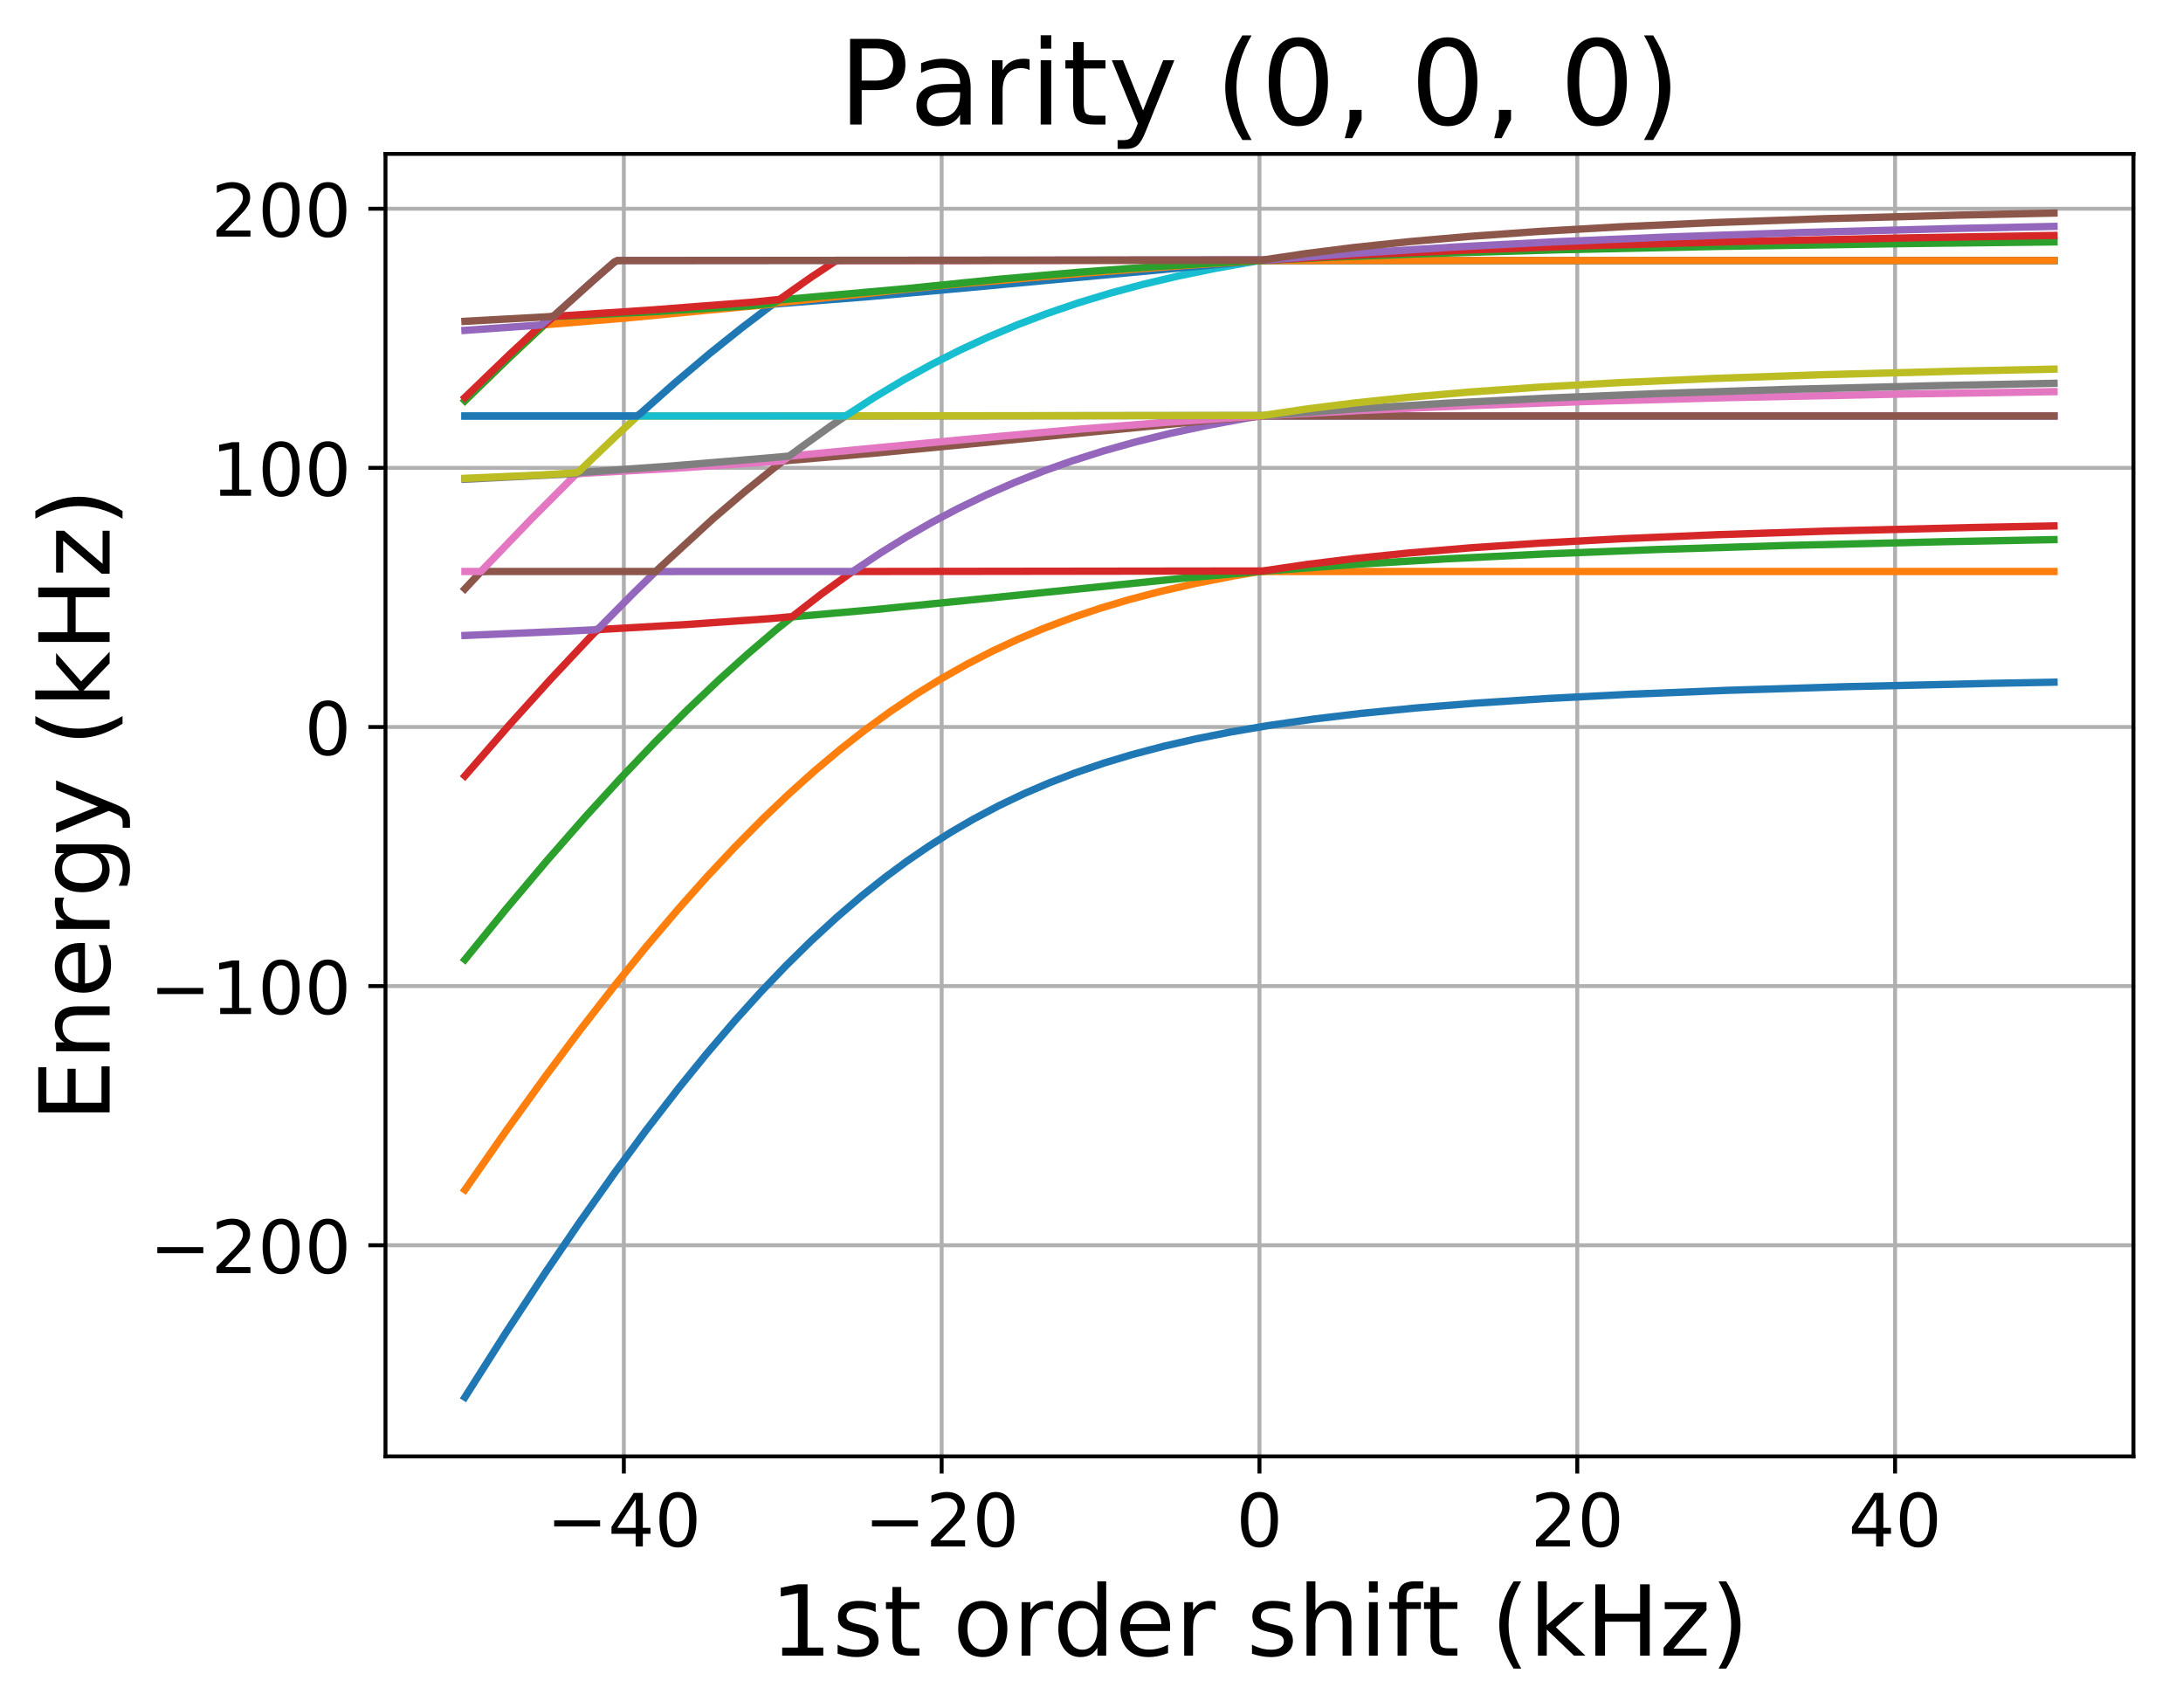 <?xml version="1.0" encoding="utf-8" standalone="no"?>
<!DOCTYPE svg PUBLIC "-//W3C//DTD SVG 1.1//EN"
  "http://www.w3.org/Graphics/SVG/1.1/DTD/svg11.dtd">
<!-- Created with matplotlib (http://matplotlib.org/) -->
<svg height="349pt" version="1.1" viewBox="0 0 446 349" width="446pt" xmlns="http://www.w3.org/2000/svg" xmlns:xlink="http://www.w3.org/1999/xlink">
 <defs>
  <style type="text/css">
*{stroke-linecap:butt;stroke-linejoin:round;}
  </style>
 </defs>
 <g id="figure_1">
  <g id="patch_1">
   <path d="M 0 349.622 
L 446.577 349.622 
L 446.577 0 
L 0 0 
z
" style="fill:none;"/>
  </g>
  <g id="axes_1">
   <g id="patch_2">
    <path d="M 78.757 297.548 
L 435.877 297.548 
L 435.877 31.436 
L 78.757 31.436 
z
" style="fill:none;"/>
   </g>
   <g id="matplotlib.axis_1">
    <g id="xtick_1">
     <g id="line2d_1">
      <path clip-path="url(#p79be7431d1)" d="M 127.455 297.548 
L 127.455 31.436 
" style="fill:none;stroke:#b0b0b0;stroke-linecap:square;stroke-width:0.8;"/>
     </g>
     <g id="line2d_2">
      <defs>
       <path d="M 0 0 
L 0 3.5 
" id="m005f0a59be" style="stroke:#000000;stroke-width:0.8;"/>
      </defs>
      <g>
       <use style="stroke:#000000;stroke-width:0.8;" x="127.455" xlink:href="#m005f0a59be" y="297.548"/>
      </g>
     </g>
     <g id="text_1">
      <!-- −40 -->
      <defs>
       <path d="M 10.594 35.5 
L 73.188 35.5 
L 73.188 27.203 
L 10.594 27.203 
z
" id="DejaVuSans-2212"/>
       <path d="M 37.797 64.312 
L 12.891 25.391 
L 37.797 25.391 
z
M 35.203 72.906 
L 47.609 72.906 
L 47.609 25.391 
L 58.016 25.391 
L 58.016 17.188 
L 47.609 17.188 
L 47.609 0 
L 37.797 0 
L 37.797 17.188 
L 4.891 17.188 
L 4.891 26.703 
z
" id="DejaVuSans-34"/>
       <path d="M 31.781 66.406 
Q 24.172 66.406 20.328 58.906 
Q 16.5 51.422 16.5 36.375 
Q 16.5 21.391 20.328 13.891 
Q 24.172 6.391 31.781 6.391 
Q 39.453 6.391 43.281 13.891 
Q 47.125 21.391 47.125 36.375 
Q 47.125 51.422 43.281 58.906 
Q 39.453 66.406 31.781 66.406 
z
M 31.781 74.219 
Q 44.047 74.219 50.516 64.516 
Q 56.984 54.828 56.984 36.375 
Q 56.984 17.969 50.516 8.266 
Q 44.047 -1.422 31.781 -1.422 
Q 19.531 -1.422 13.062 8.266 
Q 6.594 17.969 6.594 36.375 
Q 6.594 54.828 13.062 64.516 
Q 19.531 74.219 31.781 74.219 
z
" id="DejaVuSans-30"/>
      </defs>
      <g transform="translate(111.627 315.946)scale(0.15 -0.15)">
       <use xlink:href="#DejaVuSans-2212"/>
       <use x="83.789" xlink:href="#DejaVuSans-34"/>
       <use x="147.412" xlink:href="#DejaVuSans-30"/>
      </g>
     </g>
    </g>
    <g id="xtick_2">
     <g id="line2d_3">
      <path clip-path="url(#p79be7431d1)" d="M 192.386 297.548 
L 192.386 31.436 
" style="fill:none;stroke:#b0b0b0;stroke-linecap:square;stroke-width:0.8;"/>
     </g>
     <g id="line2d_4">
      <g>
       <use style="stroke:#000000;stroke-width:0.8;" x="192.386" xlink:href="#m005f0a59be" y="297.548"/>
      </g>
     </g>
     <g id="text_2">
      <!-- −20 -->
      <defs>
       <path d="M 19.188 8.297 
L 53.609 8.297 
L 53.609 0 
L 7.328 0 
L 7.328 8.297 
Q 12.938 14.109 22.625 23.891 
Q 32.328 33.688 34.812 36.531 
Q 39.547 41.844 41.422 45.531 
Q 43.312 49.219 43.312 52.781 
Q 43.312 58.594 39.234 62.25 
Q 35.156 65.922 28.609 65.922 
Q 23.969 65.922 18.812 64.312 
Q 13.672 62.703 7.812 59.422 
L 7.812 69.391 
Q 13.766 71.781 18.938 73 
Q 24.125 74.219 28.422 74.219 
Q 39.75 74.219 46.484 68.547 
Q 53.219 62.891 53.219 53.422 
Q 53.219 48.922 51.531 44.891 
Q 49.859 40.875 45.406 35.406 
Q 44.188 33.984 37.641 27.219 
Q 31.109 20.453 19.188 8.297 
z
" id="DejaVuSans-32"/>
      </defs>
      <g transform="translate(176.558 315.946)scale(0.15 -0.15)">
       <use xlink:href="#DejaVuSans-2212"/>
       <use x="83.789" xlink:href="#DejaVuSans-32"/>
       <use x="147.412" xlink:href="#DejaVuSans-30"/>
      </g>
     </g>
    </g>
    <g id="xtick_3">
     <g id="line2d_5">
      <path clip-path="url(#p79be7431d1)" d="M 257.317 297.548 
L 257.317 31.436 
" style="fill:none;stroke:#b0b0b0;stroke-linecap:square;stroke-width:0.8;"/>
     </g>
     <g id="line2d_6">
      <g>
       <use style="stroke:#000000;stroke-width:0.8;" x="257.317" xlink:href="#m005f0a59be" y="297.548"/>
      </g>
     </g>
     <g id="text_3">
      <!-- 0 -->
      <g transform="translate(252.545 315.946)scale(0.15 -0.15)">
       <use xlink:href="#DejaVuSans-30"/>
      </g>
     </g>
    </g>
    <g id="xtick_4">
     <g id="line2d_7">
      <path clip-path="url(#p79be7431d1)" d="M 322.248 297.548 
L 322.248 31.436 
" style="fill:none;stroke:#b0b0b0;stroke-linecap:square;stroke-width:0.8;"/>
     </g>
     <g id="line2d_8">
      <g>
       <use style="stroke:#000000;stroke-width:0.8;" x="322.248" xlink:href="#m005f0a59be" y="297.548"/>
      </g>
     </g>
     <g id="text_4">
      <!-- 20 -->
      <g transform="translate(312.704 315.946)scale(0.15 -0.15)">
       <use xlink:href="#DejaVuSans-32"/>
       <use x="63.623" xlink:href="#DejaVuSans-30"/>
      </g>
     </g>
    </g>
    <g id="xtick_5">
     <g id="line2d_9">
      <path clip-path="url(#p79be7431d1)" d="M 387.179 297.548 
L 387.179 31.436 
" style="fill:none;stroke:#b0b0b0;stroke-linecap:square;stroke-width:0.8;"/>
     </g>
     <g id="line2d_10">
      <g>
       <use style="stroke:#000000;stroke-width:0.8;" x="387.179" xlink:href="#m005f0a59be" y="297.548"/>
      </g>
     </g>
     <g id="text_5">
      <!-- 40 -->
      <g transform="translate(377.635 315.946)scale(0.15 -0.15)">
       <use xlink:href="#DejaVuSans-34"/>
       <use x="63.623" xlink:href="#DejaVuSans-30"/>
      </g>
     </g>
    </g>
    <g id="text_6">
     <!-- 1st order shift (kHz) -->
     <defs>
      <path d="M 12.406 8.297 
L 28.516 8.297 
L 28.516 63.922 
L 10.984 60.406 
L 10.984 69.391 
L 28.422 72.906 
L 38.281 72.906 
L 38.281 8.297 
L 54.391 8.297 
L 54.391 0 
L 12.406 0 
z
" id="DejaVuSans-31"/>
      <path d="M 44.281 53.078 
L 44.281 44.578 
Q 40.484 46.531 36.375 47.5 
Q 32.281 48.484 27.875 48.484 
Q 21.188 48.484 17.844 46.438 
Q 14.5 44.391 14.5 40.281 
Q 14.5 37.156 16.891 35.375 
Q 19.281 33.594 26.516 31.984 
L 29.594 31.297 
Q 39.156 29.25 43.188 25.516 
Q 47.219 21.781 47.219 15.094 
Q 47.219 7.469 41.188 3.016 
Q 35.156 -1.422 24.609 -1.422 
Q 20.219 -1.422 15.453 -0.562 
Q 10.688 0.297 5.422 2 
L 5.422 11.281 
Q 10.406 8.688 15.234 7.391 
Q 20.062 6.109 24.812 6.109 
Q 31.156 6.109 34.562 8.281 
Q 37.984 10.453 37.984 14.406 
Q 37.984 18.062 35.516 20.016 
Q 33.062 21.969 24.703 23.781 
L 21.578 24.516 
Q 13.234 26.266 9.516 29.906 
Q 5.812 33.547 5.812 39.891 
Q 5.812 47.609 11.281 51.797 
Q 16.75 56 26.812 56 
Q 31.781 56 36.172 55.266 
Q 40.578 54.547 44.281 53.078 
z
" id="DejaVuSans-73"/>
      <path d="M 18.312 70.219 
L 18.312 54.688 
L 36.812 54.688 
L 36.812 47.703 
L 18.312 47.703 
L 18.312 18.016 
Q 18.312 11.328 20.141 9.422 
Q 21.969 7.516 27.594 7.516 
L 36.812 7.516 
L 36.812 0 
L 27.594 0 
Q 17.188 0 13.234 3.875 
Q 9.281 7.766 9.281 18.016 
L 9.281 47.703 
L 2.688 47.703 
L 2.688 54.688 
L 9.281 54.688 
L 9.281 70.219 
z
" id="DejaVuSans-74"/>
      <path id="DejaVuSans-20"/>
      <path d="M 30.609 48.391 
Q 23.391 48.391 19.188 42.75 
Q 14.984 37.109 14.984 27.297 
Q 14.984 17.484 19.156 11.844 
Q 23.344 6.203 30.609 6.203 
Q 37.797 6.203 41.984 11.859 
Q 46.188 17.531 46.188 27.297 
Q 46.188 37.016 41.984 42.703 
Q 37.797 48.391 30.609 48.391 
z
M 30.609 56 
Q 42.328 56 49.016 48.375 
Q 55.719 40.766 55.719 27.297 
Q 55.719 13.875 49.016 6.219 
Q 42.328 -1.422 30.609 -1.422 
Q 18.844 -1.422 12.172 6.219 
Q 5.516 13.875 5.516 27.297 
Q 5.516 40.766 12.172 48.375 
Q 18.844 56 30.609 56 
z
" id="DejaVuSans-6f"/>
      <path d="M 41.109 46.297 
Q 39.594 47.172 37.812 47.578 
Q 36.031 48 33.891 48 
Q 26.266 48 22.188 43.047 
Q 18.109 38.094 18.109 28.812 
L 18.109 0 
L 9.078 0 
L 9.078 54.688 
L 18.109 54.688 
L 18.109 46.188 
Q 20.953 51.172 25.484 53.578 
Q 30.031 56 36.531 56 
Q 37.453 56 38.578 55.875 
Q 39.703 55.766 41.062 55.516 
z
" id="DejaVuSans-72"/>
      <path d="M 45.406 46.391 
L 45.406 75.984 
L 54.391 75.984 
L 54.391 0 
L 45.406 0 
L 45.406 8.203 
Q 42.578 3.328 38.25 0.953 
Q 33.938 -1.422 27.875 -1.422 
Q 17.969 -1.422 11.734 6.484 
Q 5.516 14.406 5.516 27.297 
Q 5.516 40.188 11.734 48.094 
Q 17.969 56 27.875 56 
Q 33.938 56 38.25 53.625 
Q 42.578 51.266 45.406 46.391 
z
M 14.797 27.297 
Q 14.797 17.391 18.875 11.75 
Q 22.953 6.109 30.078 6.109 
Q 37.203 6.109 41.297 11.75 
Q 45.406 17.391 45.406 27.297 
Q 45.406 37.203 41.297 42.844 
Q 37.203 48.484 30.078 48.484 
Q 22.953 48.484 18.875 42.844 
Q 14.797 37.203 14.797 27.297 
z
" id="DejaVuSans-64"/>
      <path d="M 56.203 29.594 
L 56.203 25.203 
L 14.891 25.203 
Q 15.484 15.922 20.484 11.062 
Q 25.484 6.203 34.422 6.203 
Q 39.594 6.203 44.453 7.469 
Q 49.312 8.734 54.109 11.281 
L 54.109 2.781 
Q 49.266 0.734 44.188 -0.344 
Q 39.109 -1.422 33.891 -1.422 
Q 20.797 -1.422 13.156 6.188 
Q 5.516 13.812 5.516 26.812 
Q 5.516 40.234 12.766 48.109 
Q 20.016 56 32.328 56 
Q 43.359 56 49.781 48.891 
Q 56.203 41.797 56.203 29.594 
z
M 47.219 32.234 
Q 47.125 39.594 43.094 43.984 
Q 39.062 48.391 32.422 48.391 
Q 24.906 48.391 20.391 44.141 
Q 15.875 39.891 15.188 32.172 
z
" id="DejaVuSans-65"/>
      <path d="M 54.891 33.016 
L 54.891 0 
L 45.906 0 
L 45.906 32.719 
Q 45.906 40.484 42.875 44.328 
Q 39.844 48.188 33.797 48.188 
Q 26.516 48.188 22.312 43.547 
Q 18.109 38.922 18.109 30.906 
L 18.109 0 
L 9.078 0 
L 9.078 75.984 
L 18.109 75.984 
L 18.109 46.188 
Q 21.344 51.125 25.703 53.562 
Q 30.078 56 35.797 56 
Q 45.219 56 50.047 50.172 
Q 54.891 44.344 54.891 33.016 
z
" id="DejaVuSans-68"/>
      <path d="M 9.422 54.688 
L 18.406 54.688 
L 18.406 0 
L 9.422 0 
z
M 9.422 75.984 
L 18.406 75.984 
L 18.406 64.594 
L 9.422 64.594 
z
" id="DejaVuSans-69"/>
      <path d="M 37.109 75.984 
L 37.109 68.5 
L 28.516 68.5 
Q 23.688 68.5 21.797 66.547 
Q 19.922 64.594 19.922 59.516 
L 19.922 54.688 
L 34.719 54.688 
L 34.719 47.703 
L 19.922 47.703 
L 19.922 0 
L 10.891 0 
L 10.891 47.703 
L 2.297 47.703 
L 2.297 54.688 
L 10.891 54.688 
L 10.891 58.5 
Q 10.891 67.625 15.141 71.797 
Q 19.391 75.984 28.609 75.984 
z
" id="DejaVuSans-66"/>
      <path d="M 31 75.875 
Q 24.469 64.656 21.281 53.656 
Q 18.109 42.672 18.109 31.391 
Q 18.109 20.125 21.312 9.062 
Q 24.516 -2 31 -13.188 
L 23.188 -13.188 
Q 15.875 -1.703 12.234 9.375 
Q 8.594 20.453 8.594 31.391 
Q 8.594 42.281 12.203 53.312 
Q 15.828 64.359 23.188 75.875 
z
" id="DejaVuSans-28"/>
      <path d="M 9.078 75.984 
L 18.109 75.984 
L 18.109 31.109 
L 44.922 54.688 
L 56.391 54.688 
L 27.391 29.109 
L 57.625 0 
L 45.906 0 
L 18.109 26.703 
L 18.109 0 
L 9.078 0 
z
" id="DejaVuSans-6b"/>
      <path d="M 9.812 72.906 
L 19.672 72.906 
L 19.672 43.016 
L 55.516 43.016 
L 55.516 72.906 
L 65.375 72.906 
L 65.375 0 
L 55.516 0 
L 55.516 34.719 
L 19.672 34.719 
L 19.672 0 
L 9.812 0 
z
" id="DejaVuSans-48"/>
      <path d="M 5.516 54.688 
L 48.188 54.688 
L 48.188 46.484 
L 14.406 7.172 
L 48.188 7.172 
L 48.188 0 
L 4.297 0 
L 4.297 8.203 
L 38.094 47.516 
L 5.516 47.516 
z
" id="DejaVuSans-7a"/>
      <path d="M 8.016 75.875 
L 15.828 75.875 
Q 23.141 64.359 26.781 53.312 
Q 30.422 42.281 30.422 31.391 
Q 30.422 20.453 26.781 9.375 
Q 23.141 -1.703 15.828 -13.188 
L 8.016 -13.188 
Q 14.5 -2 17.703 9.062 
Q 20.906 20.125 20.906 31.391 
Q 20.906 42.672 17.703 53.656 
Q 14.5 64.656 8.016 75.875 
z
" id="DejaVuSans-29"/>
     </defs>
     <g transform="translate(157.323 338.262)scale(0.2 -0.2)">
      <use xlink:href="#DejaVuSans-31"/>
      <use x="63.623" xlink:href="#DejaVuSans-73"/>
      <use x="115.723" xlink:href="#DejaVuSans-74"/>
      <use x="154.932" xlink:href="#DejaVuSans-20"/>
      <use x="186.719" xlink:href="#DejaVuSans-6f"/>
      <use x="247.9" xlink:href="#DejaVuSans-72"/>
      <use x="288.998" xlink:href="#DejaVuSans-64"/>
      <use x="352.475" xlink:href="#DejaVuSans-65"/>
      <use x="413.998" xlink:href="#DejaVuSans-72"/>
      <use x="455.111" xlink:href="#DejaVuSans-20"/>
      <use x="486.898" xlink:href="#DejaVuSans-73"/>
      <use x="538.998" xlink:href="#DejaVuSans-68"/>
      <use x="602.377" xlink:href="#DejaVuSans-69"/>
      <use x="630.16" xlink:href="#DejaVuSans-66"/>
      <use x="665.35" xlink:href="#DejaVuSans-74"/>
      <use x="704.559" xlink:href="#DejaVuSans-20"/>
      <use x="736.346" xlink:href="#DejaVuSans-28"/>
      <use x="775.359" xlink:href="#DejaVuSans-6b"/>
      <use x="833.27" xlink:href="#DejaVuSans-48"/>
      <use x="908.465" xlink:href="#DejaVuSans-7a"/>
      <use x="960.955" xlink:href="#DejaVuSans-29"/>
     </g>
    </g>
   </g>
   <g id="matplotlib.axis_2">
    <g id="ytick_1">
     <g id="line2d_11">
      <path clip-path="url(#p79be7431d1)" d="M 78.757 254.411 
L 435.877 254.411 
" style="fill:none;stroke:#b0b0b0;stroke-linecap:square;stroke-width:0.8;"/>
     </g>
     <g id="line2d_12">
      <defs>
       <path d="M 0 0 
L -3.5 0 
" id="mc3ce260a5b" style="stroke:#000000;stroke-width:0.8;"/>
      </defs>
      <g>
       <use style="stroke:#000000;stroke-width:0.8;" x="78.757" xlink:href="#mc3ce260a5b" y="254.411"/>
      </g>
     </g>
     <g id="text_7">
      <!-- −200 -->
      <g transform="translate(30.556 260.11)scale(0.15 -0.15)">
       <use xlink:href="#DejaVuSans-2212"/>
       <use x="83.789" xlink:href="#DejaVuSans-32"/>
       <use x="147.412" xlink:href="#DejaVuSans-30"/>
       <use x="211.035" xlink:href="#DejaVuSans-30"/>
      </g>
     </g>
    </g>
    <g id="ytick_2">
     <g id="line2d_13">
      <path clip-path="url(#p79be7431d1)" d="M 78.757 201.468 
L 435.877 201.468 
" style="fill:none;stroke:#b0b0b0;stroke-linecap:square;stroke-width:0.8;"/>
     </g>
     <g id="line2d_14">
      <g>
       <use style="stroke:#000000;stroke-width:0.8;" x="78.757" xlink:href="#mc3ce260a5b" y="201.468"/>
      </g>
     </g>
     <g id="text_8">
      <!-- −100 -->
      <g transform="translate(30.556 207.167)scale(0.15 -0.15)">
       <use xlink:href="#DejaVuSans-2212"/>
       <use x="83.789" xlink:href="#DejaVuSans-31"/>
       <use x="147.412" xlink:href="#DejaVuSans-30"/>
       <use x="211.035" xlink:href="#DejaVuSans-30"/>
      </g>
     </g>
    </g>
    <g id="ytick_3">
     <g id="line2d_15">
      <path clip-path="url(#p79be7431d1)" d="M 78.757 148.526 
L 435.877 148.526 
" style="fill:none;stroke:#b0b0b0;stroke-linecap:square;stroke-width:0.8;"/>
     </g>
     <g id="line2d_16">
      <g>
       <use style="stroke:#000000;stroke-width:0.8;" x="78.757" xlink:href="#mc3ce260a5b" y="148.526"/>
      </g>
     </g>
     <g id="text_9">
      <!-- 0 -->
      <g transform="translate(62.213 154.224)scale(0.15 -0.15)">
       <use xlink:href="#DejaVuSans-30"/>
      </g>
     </g>
    </g>
    <g id="ytick_4">
     <g id="line2d_17">
      <path clip-path="url(#p79be7431d1)" d="M 78.757 95.583 
L 435.877 95.583 
" style="fill:none;stroke:#b0b0b0;stroke-linecap:square;stroke-width:0.8;"/>
     </g>
     <g id="line2d_18">
      <g>
       <use style="stroke:#000000;stroke-width:0.8;" x="78.757" xlink:href="#mc3ce260a5b" y="95.583"/>
      </g>
     </g>
     <g id="text_10">
      <!-- 100 -->
      <g transform="translate(43.126 101.282)scale(0.15 -0.15)">
       <use xlink:href="#DejaVuSans-31"/>
       <use x="63.623" xlink:href="#DejaVuSans-30"/>
       <use x="127.246" xlink:href="#DejaVuSans-30"/>
      </g>
     </g>
    </g>
    <g id="ytick_5">
     <g id="line2d_19">
      <path clip-path="url(#p79be7431d1)" d="M 78.757 42.641 
L 435.877 42.641 
" style="fill:none;stroke:#b0b0b0;stroke-linecap:square;stroke-width:0.8;"/>
     </g>
     <g id="line2d_20">
      <g>
       <use style="stroke:#000000;stroke-width:0.8;" x="78.757" xlink:href="#mc3ce260a5b" y="42.641"/>
      </g>
     </g>
     <g id="text_11">
      <!-- 200 -->
      <g transform="translate(43.126 48.339)scale(0.15 -0.15)">
       <use xlink:href="#DejaVuSans-32"/>
       <use x="63.623" xlink:href="#DejaVuSans-30"/>
       <use x="127.246" xlink:href="#DejaVuSans-30"/>
      </g>
     </g>
    </g>
    <g id="text_12">
     <!-- Energy (kHz) -->
     <defs>
      <path d="M 9.812 72.906 
L 55.906 72.906 
L 55.906 64.594 
L 19.672 64.594 
L 19.672 43.016 
L 54.391 43.016 
L 54.391 34.719 
L 19.672 34.719 
L 19.672 8.297 
L 56.781 8.297 
L 56.781 0 
L 9.812 0 
z
" id="DejaVuSans-45"/>
      <path d="M 54.891 33.016 
L 54.891 0 
L 45.906 0 
L 45.906 32.719 
Q 45.906 40.484 42.875 44.328 
Q 39.844 48.188 33.797 48.188 
Q 26.516 48.188 22.312 43.547 
Q 18.109 38.922 18.109 30.906 
L 18.109 0 
L 9.078 0 
L 9.078 54.688 
L 18.109 54.688 
L 18.109 46.188 
Q 21.344 51.125 25.703 53.562 
Q 30.078 56 35.797 56 
Q 45.219 56 50.047 50.172 
Q 54.891 44.344 54.891 33.016 
z
" id="DejaVuSans-6e"/>
      <path d="M 45.406 27.984 
Q 45.406 37.75 41.375 43.109 
Q 37.359 48.484 30.078 48.484 
Q 22.859 48.484 18.828 43.109 
Q 14.797 37.75 14.797 27.984 
Q 14.797 18.266 18.828 12.891 
Q 22.859 7.516 30.078 7.516 
Q 37.359 7.516 41.375 12.891 
Q 45.406 18.266 45.406 27.984 
z
M 54.391 6.781 
Q 54.391 -7.172 48.188 -13.984 
Q 42 -20.797 29.203 -20.797 
Q 24.469 -20.797 20.266 -20.094 
Q 16.062 -19.391 12.109 -17.922 
L 12.109 -9.188 
Q 16.062 -11.328 19.922 -12.344 
Q 23.781 -13.375 27.781 -13.375 
Q 36.625 -13.375 41.016 -8.766 
Q 45.406 -4.156 45.406 5.172 
L 45.406 9.625 
Q 42.625 4.781 38.281 2.391 
Q 33.938 0 27.875 0 
Q 17.828 0 11.672 7.656 
Q 5.516 15.328 5.516 27.984 
Q 5.516 40.672 11.672 48.328 
Q 17.828 56 27.875 56 
Q 33.938 56 38.281 53.609 
Q 42.625 51.219 45.406 46.391 
L 45.406 54.688 
L 54.391 54.688 
z
" id="DejaVuSans-67"/>
      <path d="M 32.172 -5.078 
Q 28.375 -14.844 24.75 -17.812 
Q 21.141 -20.797 15.094 -20.797 
L 7.906 -20.797 
L 7.906 -13.281 
L 13.188 -13.281 
Q 16.891 -13.281 18.938 -11.516 
Q 21 -9.766 23.484 -3.219 
L 25.094 0.875 
L 2.984 54.688 
L 12.5 54.688 
L 29.594 11.922 
L 46.688 54.688 
L 56.203 54.688 
z
" id="DejaVuSans-79"/>
     </defs>
     <g transform="translate(22.397 229.219)rotate(-90)scale(0.2 -0.2)">
      <use xlink:href="#DejaVuSans-45"/>
      <use x="63.184" xlink:href="#DejaVuSans-6e"/>
      <use x="126.562" xlink:href="#DejaVuSans-65"/>
      <use x="188.086" xlink:href="#DejaVuSans-72"/>
      <use x="229.184" xlink:href="#DejaVuSans-67"/>
      <use x="292.66" xlink:href="#DejaVuSans-79"/>
      <use x="351.84" xlink:href="#DejaVuSans-20"/>
      <use x="383.627" xlink:href="#DejaVuSans-28"/>
      <use x="422.641" xlink:href="#DejaVuSans-6b"/>
      <use x="480.551" xlink:href="#DejaVuSans-48"/>
      <use x="555.746" xlink:href="#DejaVuSans-7a"/>
      <use x="608.236" xlink:href="#DejaVuSans-29"/>
     </g>
    </g>
   </g>
   <g id="line2d_21">
    <path clip-path="url(#p79be7431d1)" d="M 94.99 285.452 
L 103.431 272.16 
L 111.222 260.295 
L 118.365 249.8 
L 125.507 239.707 
L 132 230.914 
L 138.493 222.515 
L 144.337 215.319 
L 150.181 208.487 
L 155.376 202.736 
L 160.57 197.3 
L 165.764 192.188 
L 170.959 187.408 
L 176.153 182.961 
L 180.699 179.344 
L 185.244 175.981 
L 189.789 172.866 
L 194.334 169.992 
L 198.879 167.351 
L 204.074 164.602 
L 209.268 162.125 
L 214.463 159.9 
L 219.657 157.905 
L 225.501 155.91 
L 231.345 154.152 
L 237.838 152.442 
L 244.331 150.954 
L 251.473 149.538 
L 259.265 148.214 
L 268.355 146.91 
L 278.095 145.746 
L 289.133 144.654 
L 301.47 143.658 
L 315.755 142.727 
L 332.637 141.853 
L 352.765 141.042 
L 376.79 140.302 
L 406.658 139.614 
L 419.644 139.371 
L 419.644 139.371 
" style="fill:none;stroke:#1f77b4;stroke-linecap:square;stroke-width:1.5;"/>
   </g>
   <g id="line2d_22">
    <path clip-path="url(#p79be7431d1)" d="M 94.99 243.084 
L 103.431 230.985 
L 111.222 220.189 
L 118.365 210.64 
L 125.507 201.456 
L 132 193.453 
L 138.493 185.804 
L 144.337 179.244 
L 150.181 173.009 
L 156.025 167.113 
L 161.219 162.17 
L 166.414 157.513 
L 171.608 153.149 
L 176.803 149.079 
L 181.997 145.302 
L 187.192 141.816 
L 192.386 138.613 
L 197.581 135.685 
L 202.775 133.018 
L 207.97 130.598 
L 213.164 128.41 
L 219.008 126.204 
L 224.852 124.244 
L 230.695 122.505 
L 237.188 120.804 
L 244.331 119.177 
L 252.123 117.652 
L 257.317 116.76 
L 419.644 116.76 
L 419.644 116.76 
" style="fill:none;stroke:#ff7f0e;stroke-linecap:square;stroke-width:1.5;"/>
   </g>
   <g id="line2d_23">
    <path clip-path="url(#p79be7431d1)" d="M 94.99 196.042 
L 103.431 185.68 
L 111.872 175.678 
L 119.664 166.797 
L 126.806 158.981 
L 133.948 151.503 
L 140.441 145.019 
L 146.934 138.852 
L 152.778 133.588 
L 158.622 128.606 
L 161.869 126.025 
L 178.751 124.538 
L 198.23 122.583 
L 242.383 118.061 
L 259.914 116.551 
L 277.446 115.27 
L 295.626 114.166 
L 315.755 113.169 
L 338.481 112.267 
L 365.102 111.438 
L 396.918 110.677 
L 419.644 110.244 
L 419.644 110.244 
" style="fill:none;stroke:#2ca02c;stroke-linecap:square;stroke-width:1.5;"/>
   </g>
   <g id="line2d_24">
    <path clip-path="url(#p79be7431d1)" d="M 94.99 158.518 
L 104.08 148.081 
L 112.521 138.738 
L 120.313 130.444 
L 121.611 129.094 
L 122.261 128.626 
L 140.441 127.579 
L 157.323 126.386 
L 161.869 125.964 
L 167.712 121.437 
L 173.556 117.211 
L 174.205 116.76 
L 257.966 116.655 
L 267.057 115.313 
L 276.796 114.109 
L 287.835 112.978 
L 300.171 111.942 
L 314.456 110.972 
L 331.338 110.061 
L 350.818 109.238 
L 374.193 108.478 
L 402.762 107.778 
L 419.644 107.447 
L 419.644 107.447 
" style="fill:none;stroke:#d62728;stroke-linecap:square;stroke-width:1.5;"/>
   </g>
   <g id="line2d_25">
    <path clip-path="url(#p79be7431d1)" d="M 94.99 129.827 
L 116.417 128.917 
L 121.611 128.659 
L 122.261 128.423 
L 129.403 121.206 
L 133.948 116.778 
L 138.493 116.76 
L 174.205 116.76 
L 180.049 112.868 
L 185.244 109.662 
L 190.438 106.689 
L 195.633 103.944 
L 201.476 101.119 
L 207.32 98.559 
L 213.164 96.249 
L 219.008 94.171 
L 225.501 92.112 
L 231.994 90.29 
L 239.136 88.53 
L 246.279 86.994 
L 254.07 85.54 
L 257.317 84.995 
L 419.644 84.995 
L 419.644 84.995 
" style="fill:none;stroke:#9467bd;stroke-linecap:square;stroke-width:1.5;"/>
   </g>
   <g id="line2d_26">
    <path clip-path="url(#p79be7431d1)" d="M 94.99 120.3 
L 98.236 116.816 
L 99.535 116.76 
L 133.948 116.76 
L 145.636 106.024 
L 152.129 100.47 
L 157.973 95.741 
L 159.921 94.223 
L 161.219 94.057 
L 178.101 92.632 
L 197.581 90.758 
L 248.227 85.764 
L 257.966 84.995 
L 419.644 84.995 
L 419.644 84.995 
" style="fill:none;stroke:#8c564b;stroke-linecap:square;stroke-width:1.5;"/>
   </g>
   <g id="line2d_27">
    <path clip-path="url(#p79be7431d1)" d="M 94.99 116.76 
L 98.236 116.76 
L 100.184 114.746 
L 108.625 105.962 
L 117.066 97.503 
L 117.716 96.867 
L 119.014 96.7 
L 137.844 95.674 
L 155.376 94.5 
L 159.921 94.158 
L 161.219 93.228 
L 163.167 93.002 
L 196.282 89.861 
L 220.956 87.637 
L 239.786 86.163 
L 258.616 84.916 
L 278.095 83.849 
L 299.522 82.897 
L 324.196 82.028 
L 353.415 81.231 
L 388.477 80.508 
L 419.644 80.015 
L 419.644 80.015 
" style="fill:none;stroke:#e377c2;stroke-linecap:square;stroke-width:1.5;"/>
   </g>
   <g id="line2d_28">
    <path clip-path="url(#p79be7431d1)" d="M 94.99 97.907 
L 117.716 96.763 
L 118.365 96.544 
L 137.195 95.203 
L 156.674 93.586 
L 161.219 93.179 
L 163.817 91.278 
L 169.66 87.085 
L 172.258 85.31 
L 172.907 84.995 
L 258.616 84.889 
L 276.796 83.539 
L 295.626 82.372 
L 315.755 81.348 
L 338.481 80.417 
L 365.102 79.556 
L 396.269 78.777 
L 419.644 78.311 
L 419.644 78.311 
" style="fill:none;stroke:#7f7f7f;stroke-linecap:square;stroke-width:1.5;"/>
   </g>
   <g id="line2d_29">
    <path clip-path="url(#p79be7431d1)" d="M 94.99 97.723 
L 110.573 97.034 
L 117.716 96.586 
L 118.365 96.232 
L 126.157 88.792 
L 130.052 85.195 
L 130.702 84.995 
L 257.966 84.889 
L 267.057 83.54 
L 276.796 82.32 
L 287.835 81.165 
L 300.171 80.1 
L 314.456 79.096 
L 330.689 78.182 
L 350.168 77.317 
L 372.894 76.535 
L 400.814 75.805 
L 419.644 75.414 
L 419.644 75.414 
" style="fill:none;stroke:#bcbd22;stroke-linecap:square;stroke-width:1.5;"/>
   </g>
   <g id="line2d_30">
    <path clip-path="url(#p79be7431d1)" d="M 94.99 84.995 
L 172.258 84.995 
L 172.907 84.875 
L 178.751 81.111 
L 184.594 77.622 
L 190.438 74.406 
L 196.282 71.455 
L 202.126 68.76 
L 207.97 66.309 
L 213.813 64.089 
L 220.306 61.875 
L 226.8 59.904 
L 233.293 58.153 
L 240.435 56.455 
L 248.227 54.841 
L 256.668 53.336 
L 257.966 53.229 
L 419.644 53.229 
L 419.644 53.229 
" style="fill:none;stroke:#17becf;stroke-linecap:square;stroke-width:1.5;"/>
   </g>
   <g id="line2d_31">
    <path clip-path="url(#p79be7431d1)" d="M 94.99 84.995 
L 130.052 84.995 
L 130.702 84.604 
L 137.844 78.263 
L 144.987 72.232 
L 151.48 67.035 
L 157.323 62.599 
L 157.973 62.133 
L 177.452 60.61 
L 197.581 58.794 
L 257.317 53.229 
L 419.644 53.229 
L 419.644 53.229 
" style="fill:none;stroke:#1f77b4;stroke-linecap:square;stroke-width:1.5;"/>
   </g>
   <g id="line2d_32">
    <path clip-path="url(#p79be7431d1)" d="M 94.99 81.853 
L 104.08 73.026 
L 111.222 66.357 
L 128.105 64.959 
L 144.987 63.335 
L 157.323 62.179 
L 157.973 62.12 
L 158.622 61.891 
L 192.386 58.319 
L 221.605 55.778 
L 241.734 54.252 
L 257.317 53.229 
L 419.644 53.229 
L 419.644 53.229 
" style="fill:none;stroke:#ff7f0e;stroke-linecap:square;stroke-width:1.5;"/>
   </g>
   <g id="line2d_33">
    <path clip-path="url(#p79be7431d1)" d="M 94.99 81.853 
L 104.08 73.026 
L 112.521 65.116 
L 113.17 64.687 
L 133.948 63.654 
L 152.778 62.494 
L 156.025 62.173 
L 157.973 61.962 
L 159.271 61.276 
L 185.244 58.964 
L 204.074 57.05 
L 220.306 55.628 
L 235.89 54.483 
L 252.772 53.467 
L 271.602 52.563 
L 293.029 51.759 
L 319.001 51.019 
L 350.168 50.361 
L 389.127 49.768 
L 419.644 49.421 
L 419.644 49.421 
" style="fill:none;stroke:#2ca02c;stroke-linecap:square;stroke-width:1.5;"/>
   </g>
   <g id="line2d_34">
    <path clip-path="url(#p79be7431d1)" d="M 94.99 81.195 
L 104.08 72.447 
L 110.573 66.406 
L 111.222 66.314 
L 113.17 64.64 
L 133.299 63.317 
L 153.428 61.765 
L 159.271 61.172 
L 165.764 56.611 
L 170.31 53.597 
L 170.959 53.229 
L 258.616 53.15 
L 278.744 52.043 
L 300.821 51.052 
L 326.144 50.146 
L 355.363 49.331 
L 390.425 48.587 
L 419.644 48.104 
L 419.644 48.104 
" style="fill:none;stroke:#d62728;stroke-linecap:square;stroke-width:1.5;"/>
   </g>
   <g id="line2d_35">
    <path clip-path="url(#p79be7431d1)" d="M 94.99 67.491 
L 110.573 66.391 
L 112.521 64.716 
L 113.17 64.52 
L 121.611 56.938 
L 125.507 53.55 
L 126.157 53.229 
L 258.616 53.124 
L 277.446 51.713 
L 296.925 50.482 
L 317.703 49.397 
L 341.078 48.408 
L 367.7 47.513 
L 398.866 46.696 
L 419.644 46.255 
L 419.644 46.255 
" style="fill:none;stroke:#9467bd;stroke-linecap:square;stroke-width:1.5;"/>
   </g>
   <g id="line2d_36">
    <path clip-path="url(#p79be7431d1)" d="M 94.99 65.644 
L 112.521 64.679 
L 113.17 64.52 
L 121.611 56.938 
L 125.507 53.55 
L 126.157 53.229 
L 257.966 53.124 
L 267.057 51.772 
L 276.796 50.545 
L 287.835 49.379 
L 300.171 48.301 
L 314.456 47.283 
L 330.689 46.354 
L 350.168 45.473 
L 372.894 44.676 
L 400.814 43.931 
L 419.644 43.532 
L 419.644 43.532 
" style="fill:none;stroke:#8c564b;stroke-linecap:square;stroke-width:1.5;"/>
   </g>
   <g id="patch_3">
    <path d="M 78.757 297.548 
L 78.757 31.436 
" style="fill:none;stroke:#000000;stroke-linecap:square;stroke-linejoin:miter;stroke-width:0.8;"/>
   </g>
   <g id="patch_4">
    <path d="M 435.877 297.548 
L 435.877 31.436 
" style="fill:none;stroke:#000000;stroke-linecap:square;stroke-linejoin:miter;stroke-width:0.8;"/>
   </g>
   <g id="patch_5">
    <path d="M 78.757 297.548 
L 435.877 297.548 
" style="fill:none;stroke:#000000;stroke-linecap:square;stroke-linejoin:miter;stroke-width:0.8;"/>
   </g>
   <g id="patch_6">
    <path d="M 78.757 31.436 
L 435.877 31.436 
" style="fill:none;stroke:#000000;stroke-linecap:square;stroke-linejoin:miter;stroke-width:0.8;"/>
   </g>
   <g id="text_13">
    <!-- Parity (0, 0, 0) -->
    <defs>
     <path d="M 19.672 64.797 
L 19.672 37.406 
L 32.078 37.406 
Q 38.969 37.406 42.719 40.969 
Q 46.484 44.531 46.484 51.125 
Q 46.484 57.672 42.719 61.234 
Q 38.969 64.797 32.078 64.797 
z
M 9.812 72.906 
L 32.078 72.906 
Q 44.344 72.906 50.609 67.359 
Q 56.891 61.812 56.891 51.125 
Q 56.891 40.328 50.609 34.812 
Q 44.344 29.297 32.078 29.297 
L 19.672 29.297 
L 19.672 0 
L 9.812 0 
z
" id="DejaVuSans-50"/>
     <path d="M 34.281 27.484 
Q 23.391 27.484 19.188 25 
Q 14.984 22.516 14.984 16.5 
Q 14.984 11.719 18.141 8.906 
Q 21.297 6.109 26.703 6.109 
Q 34.188 6.109 38.703 11.406 
Q 43.219 16.703 43.219 25.484 
L 43.219 27.484 
z
M 52.203 31.203 
L 52.203 0 
L 43.219 0 
L 43.219 8.297 
Q 40.141 3.328 35.547 0.953 
Q 30.953 -1.422 24.312 -1.422 
Q 15.922 -1.422 10.953 3.297 
Q 6 8.016 6 15.922 
Q 6 25.141 12.172 29.828 
Q 18.359 34.516 30.609 34.516 
L 43.219 34.516 
L 43.219 35.406 
Q 43.219 41.609 39.141 45 
Q 35.062 48.391 27.688 48.391 
Q 23 48.391 18.547 47.266 
Q 14.109 46.141 10.016 43.891 
L 10.016 52.203 
Q 14.938 54.109 19.578 55.047 
Q 24.219 56 28.609 56 
Q 40.484 56 46.344 49.844 
Q 52.203 43.703 52.203 31.203 
z
" id="DejaVuSans-61"/>
     <path d="M 11.719 12.406 
L 22.016 12.406 
L 22.016 4 
L 14.016 -11.625 
L 7.719 -11.625 
L 11.719 4 
z
" id="DejaVuSans-2c"/>
    </defs>
    <g transform="translate(171.324 25.436)scale(0.24 -0.24)">
     <use xlink:href="#DejaVuSans-50"/>
     <use x="60.24" xlink:href="#DejaVuSans-61"/>
     <use x="121.52" xlink:href="#DejaVuSans-72"/>
     <use x="162.633" xlink:href="#DejaVuSans-69"/>
     <use x="190.416" xlink:href="#DejaVuSans-74"/>
     <use x="229.625" xlink:href="#DejaVuSans-79"/>
     <use x="288.805" xlink:href="#DejaVuSans-20"/>
     <use x="320.592" xlink:href="#DejaVuSans-28"/>
     <use x="359.605" xlink:href="#DejaVuSans-30"/>
     <use x="423.229" xlink:href="#DejaVuSans-2c"/>
     <use x="455.016" xlink:href="#DejaVuSans-20"/>
     <use x="486.803" xlink:href="#DejaVuSans-30"/>
     <use x="550.426" xlink:href="#DejaVuSans-2c"/>
     <use x="582.213" xlink:href="#DejaVuSans-20"/>
     <use x="614" xlink:href="#DejaVuSans-30"/>
     <use x="677.623" xlink:href="#DejaVuSans-29"/>
    </g>
   </g>
  </g>
 </g>
 <defs>
  <clipPath id="p79be7431d1">
   <rect height="266.112" width="357.12" x="78.757" y="31.436"/>
  </clipPath>
 </defs>
</svg>
